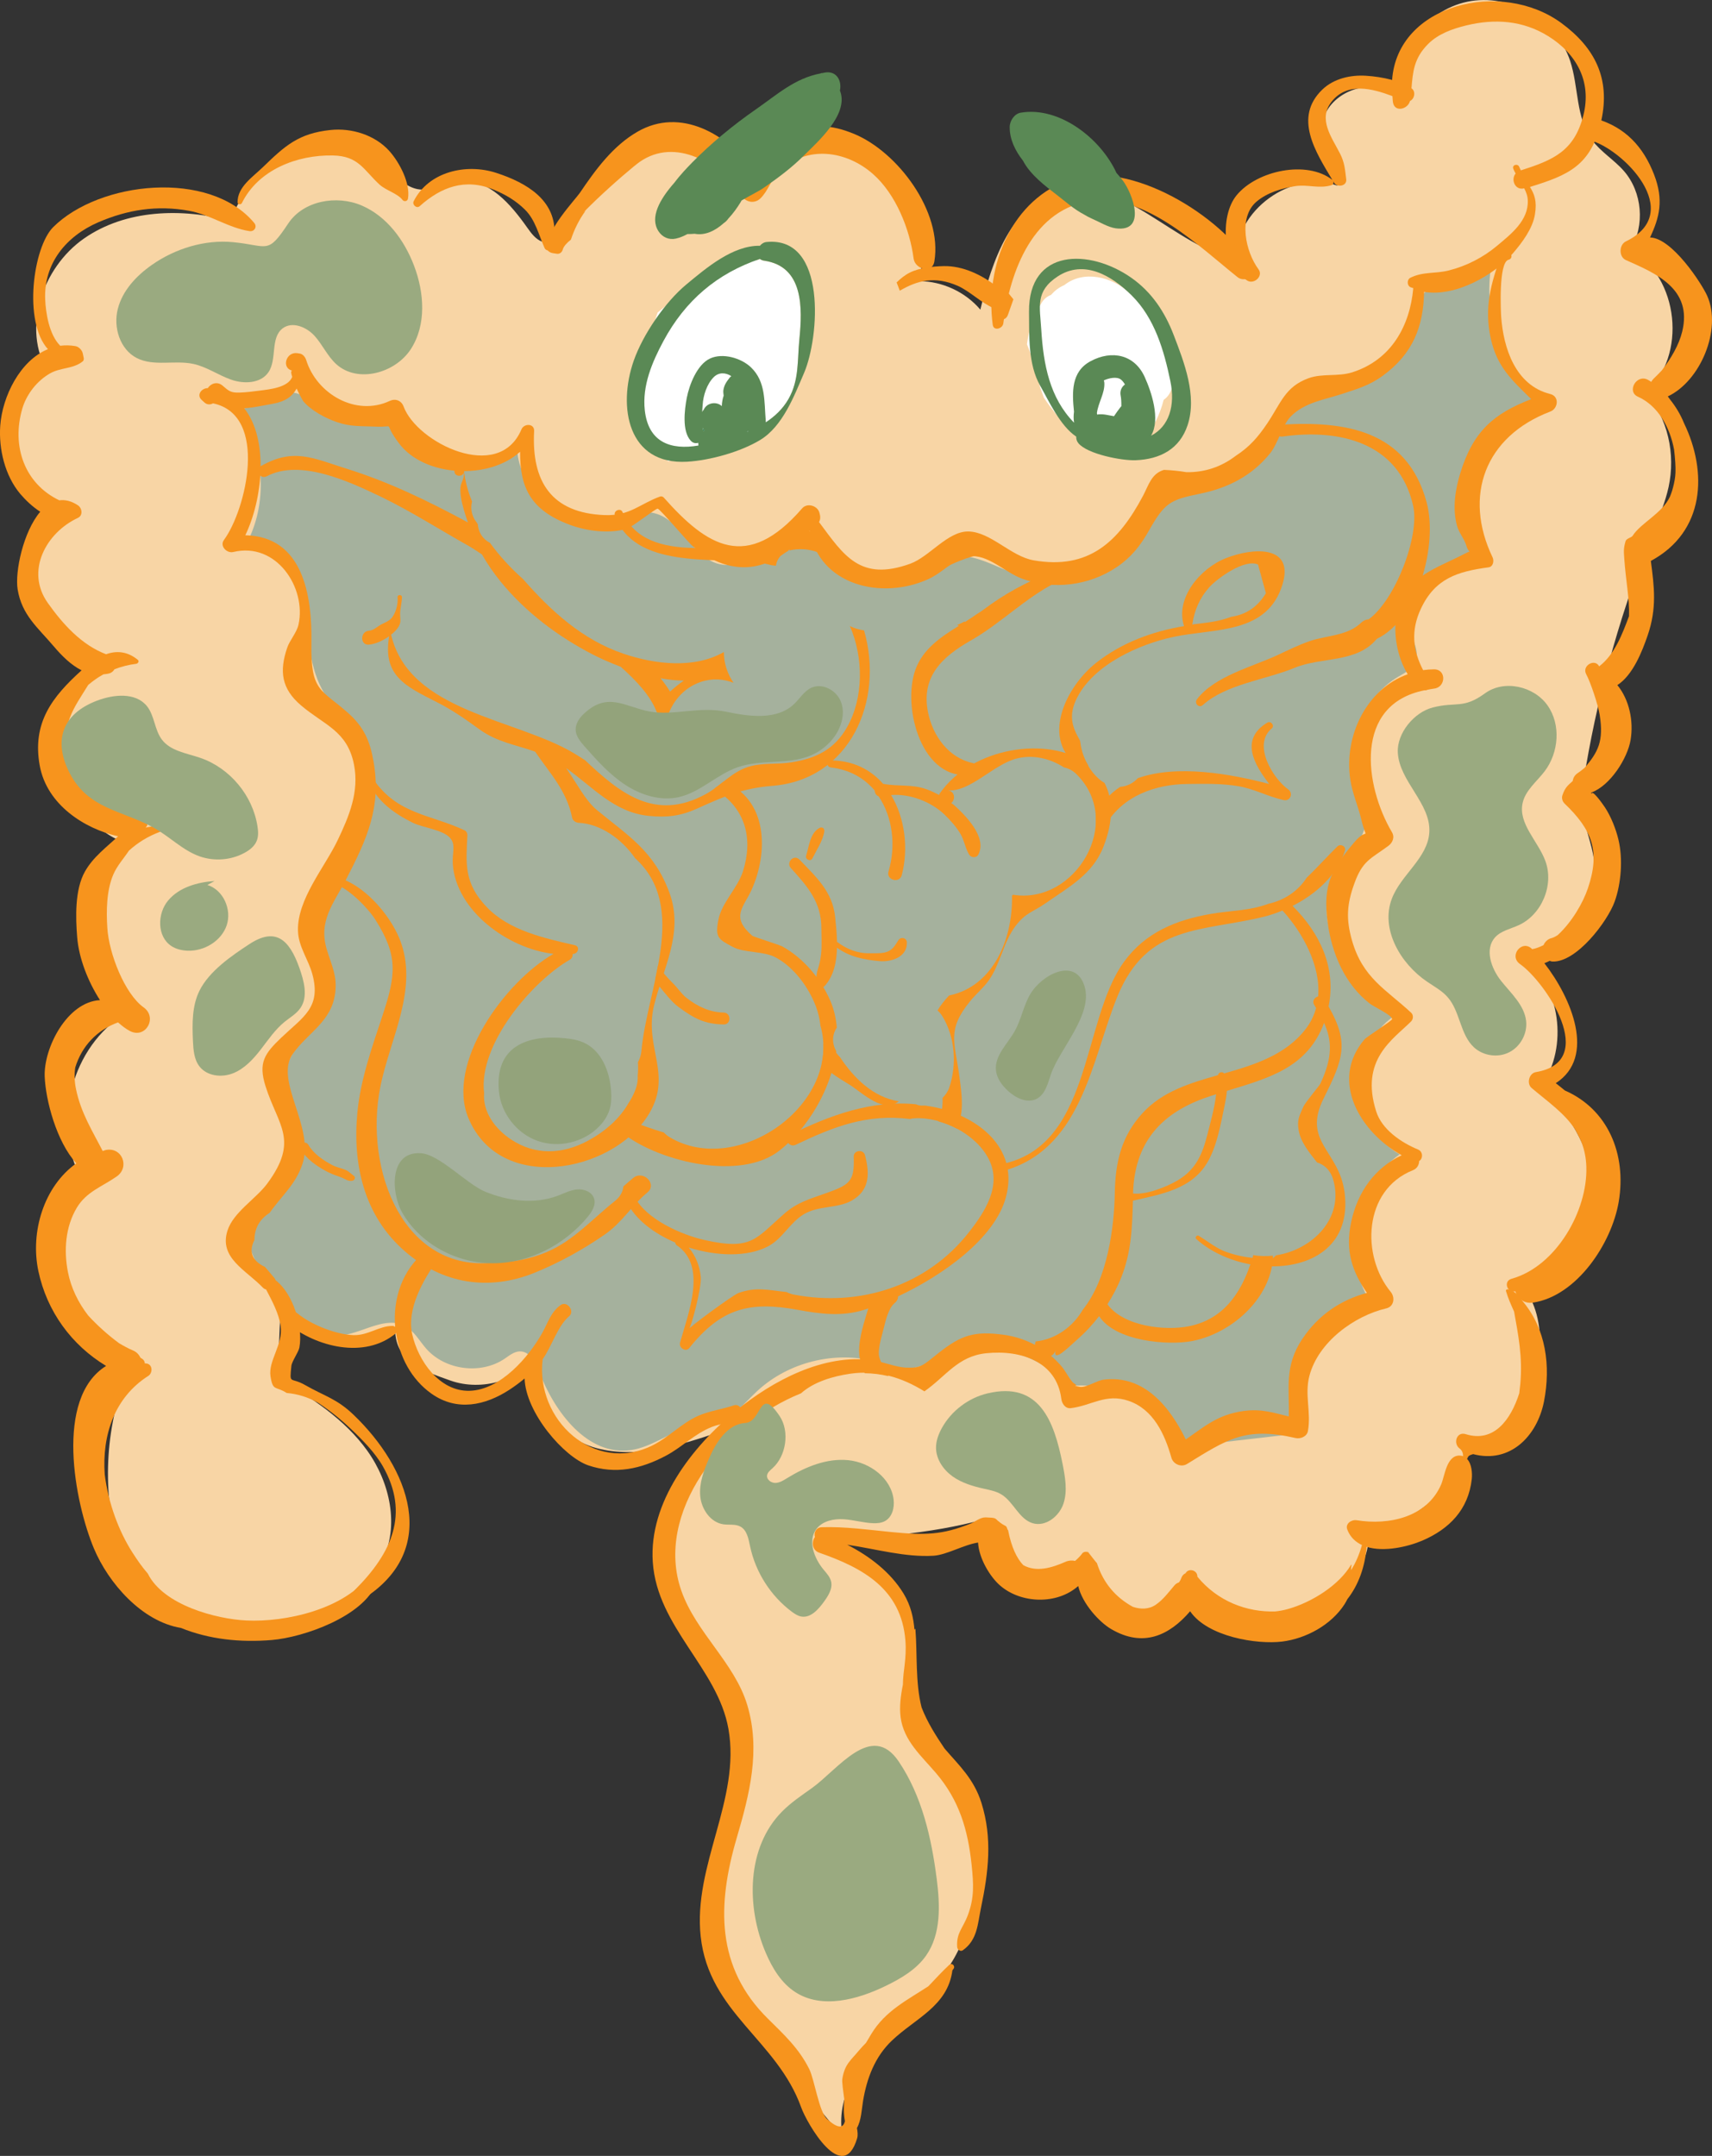 <svg width="355" height="447" viewBox="0 0 355 447" fill="none" xmlns="http://www.w3.org/2000/svg">
<rect x="0" y="0" width="355" height="447" fill="#333333" stroke="none"/>
<g clip-path="url(#clip0)">
<path d="M136.979 29.209C129.868 29.581 123.194 34.454 120.678 41.108C119.061 45.378 116.75 51.674 112.45 50.123C111.09 49.635 110.166 48.379 109.331 47.199C105.943 42.404 101.425 37.069 95.572 37.595C92.504 37.864 89.578 39.8 86.562 39.211C84.213 38.749 82.454 36.877 80.567 35.403C69.966 27.106 51.714 32.915 47.889 45.814C37.697 43.083 26.094 43.416 17.43 49.443C8.767 55.469 4.454 68.164 9.947 77.165C0.873 84.115 0.629 99.745 9.472 106.977C3.786 118.222 8.998 133.647 20.344 139.148C9.537 147.829 11.655 167.716 24.053 173.935C18.406 185.398 18.791 199.631 25.042 210.774C14.247 218.108 10.692 234.239 17.392 245.42C10.794 249.92 9.113 259.396 11.603 266.974C14.106 274.565 19.882 280.579 25.863 285.874C21.563 297.543 21.242 310.634 24.965 322.495C26.184 326.38 27.878 330.227 30.753 333.112C37.723 340.113 49.211 339.433 58.773 336.933C66.924 334.817 75.523 331.124 79.271 323.598C82.865 316.391 80.863 307.365 76.178 300.812C71.493 294.26 64.536 289.734 57.541 285.708C57.721 281.72 57.887 277.719 58.067 273.732C65.473 278.809 76.229 282.053 81.928 275.116C81.774 282.028 86.895 283.951 93.416 286.246C99.936 288.541 107.817 286.208 112.04 280.733C108.356 288.567 115.351 298.043 123.733 300.261C132.114 302.479 140.906 299.684 149.121 296.914C140.624 305.082 137.004 317.956 139.995 329.355C143.422 342.421 154.717 353.397 154.165 366.899C153.909 373.22 151.008 379.106 149.737 385.299C145.386 406.635 160.557 426.548 174.766 443.063C173.008 434.908 178.424 426.984 184.316 421.086C190.207 415.175 197.151 409.648 199.769 401.737C200.899 398.339 204.544 384.478 202.298 377.323C198.986 366.758 188.949 362.129 188.949 356.846C188.949 342.344 191.247 328.804 168.952 318.7C178.925 319.418 193.839 317.815 203.479 315.148C203.479 319.841 210.846 326.47 215.544 326.278C230.343 325.662 229.714 339.92 238.25 335.907C251.329 329.752 262.303 338.651 272.238 333.843C282.801 328.739 285.124 319.187 283.045 316.827C289.039 318.405 302.606 309.249 304.814 299.492C307.599 296.825 313.234 297.427 315.223 294.132C319.651 286.823 321.346 274.129 316.173 267.32C338.25 253.793 330.51 236.406 319.716 225.058C325.248 216.89 323.553 204.645 315.993 198.298C324.991 196.644 331.794 187.193 330.51 178.141C330.048 174.858 328.675 171.768 328.251 168.486C327.84 165.331 328.315 162.126 328.854 158.997C331.717 142.302 336.402 125.915 342.781 110.221C344.013 107.195 345.309 104.156 346.002 100.963C347.466 94.18 345.874 86.666 341.253 81.486C349.904 73.703 348.184 57.521 338.109 51.712C341.138 46.737 340.56 39.839 336.722 35.441C334.695 33.12 331.922 31.492 330.099 29.004C326.724 24.388 327.378 18.041 325.581 12.617C322.758 4.103 313.041 -1.475 304.262 0.359C295.482 2.193 288.795 11.194 289.617 20.118C285.497 16.297 278.039 18.067 275.177 22.901C272.315 27.735 273.65 34.287 277.372 38.505C267.745 35.172 256.091 43.647 256.309 53.815C243.268 50.943 232.808 36.313 219.869 39.608C209.755 42.185 205.699 54.072 203.286 64.201C200.193 60.547 195.457 58.342 190.669 58.29C192.646 48.751 187.601 38.198 178.95 33.723C170.607 29.414 165.063 32.902 156.989 34.441C149.519 35.851 145.065 28.773 136.979 29.209Z" fill="#F8D5A5"/>
<path d="M49.057 84.987C54.73 92.68 55.68 103.592 51.406 112.144C57.348 112.516 61.289 118.607 62.636 124.403C63.984 130.198 63.779 136.404 66.23 141.815C68.708 147.278 73.713 151.432 75.51 157.151C79.489 169.807 66.384 181.68 65.691 194.926C65.409 200.272 67.167 205.863 65.268 210.864C63.997 214.21 61.225 216.8 59.877 220.109C56.398 228.623 62.932 239.65 57.425 247.023C55.372 249.78 51.778 251.703 51.29 255.101C51.033 256.922 51.752 258.717 52.484 260.396C56.014 268.59 62.226 278.117 71.069 276.848C75.498 276.206 80.067 272.821 84.007 274.95C85.894 275.976 86.96 278.002 88.371 279.617C92.312 284.105 99.705 285.054 104.647 281.707C105.609 281.053 106.585 280.233 107.753 280.194C109.871 280.13 111.077 282.515 111.834 284.49C115.056 292.888 121.91 301.941 130.831 300.659C135.246 300.018 138.93 296.876 143.268 295.812C145.347 295.299 147.568 295.273 149.557 294.491C152.574 293.311 154.666 290.593 157.04 288.388C163.509 282.412 173.11 280.027 181.633 282.297C184.033 282.938 186.421 283.913 188.898 283.682C191.195 283.464 193.236 282.207 195.354 281.297C204.133 277.527 215.236 280.156 221.41 287.452C231.023 286.157 241.176 291.362 245.72 299.928C253.601 299.017 261.482 298.094 269.363 297.184C266.873 286.028 273.085 273.539 283.481 268.769C278.168 259.127 281.235 245.715 290.233 239.342C280.234 233.713 279.592 217.006 289.116 210.633C284.495 206.876 280.003 202.721 277.333 197.4C274.664 192.092 274.086 185.373 277.231 180.334C279.079 177.372 282.108 175.038 282.968 171.666C283.918 167.934 281.954 164.152 281.145 160.382C279.528 152.778 283.199 144.329 289.886 140.341C291.144 139.584 292.556 138.917 293.288 137.648C295.097 134.468 291.35 130.801 291.427 127.147C291.568 120.351 303.158 119.915 305.443 113.516C306.534 110.49 305.096 107.208 304.429 104.054C302.478 94.757 309.383 83.935 318.894 83.627C311.552 76.678 307.779 66.125 309.075 56.098C303.466 56.521 296.971 57.483 294.173 62.355C293.249 63.971 292.864 65.817 292.261 67.574C290.31 73.165 285.83 77.819 280.311 79.96C277.192 81.178 273.765 81.627 270.877 83.32C265.743 86.32 263.33 92.539 258.517 96.014C255.09 98.476 250.79 99.322 246.978 101.13C241.022 103.938 236.466 108.939 231.37 113.106C226.274 117.273 219.895 120.787 213.413 119.697C208.331 118.838 203.864 115.247 198.717 115.222C191.914 115.196 185.83 121.428 179.169 120.005C173.572 118.812 169.722 112.465 163.997 112.516C158.914 112.555 154.704 117.799 149.673 117.055C143.987 116.209 141.792 108.49 136.363 106.605C132.525 105.272 128.418 107.246 124.375 107.669C116.314 108.503 108.202 101.989 107.303 93.95C100.899 96.565 92.915 98.963 87.614 94.526C85.766 92.988 84.546 90.782 82.634 89.321C79.425 86.859 75.035 86.948 71.031 86.41C67.001 85.871 64.433 82.025 61.058 81.448C57.862 80.883 52.766 84.769 49.057 84.987Z" fill="#A5B19D"/>
<path d="M241.767 74.934C241.15 69.446 238.583 64.932 234.245 60.791C230.626 57.329 224.644 55.944 220.678 59.124H220.665C219.561 59.598 218.676 60.303 217.931 61.15C217.2 61.432 216.519 61.932 216.006 62.752C214.273 65.496 213.323 68.407 212.951 71.382C214.145 74.293 215.018 77.28 215.698 80.358C215.942 81.05 216.199 81.755 216.455 82.448C218.162 85.038 220.229 87.371 222.283 89.692C223.309 90.295 224.323 90.936 225.325 91.59C229.098 91.103 233.629 90.834 236.632 91.693C238.904 89.32 240.496 86.102 241.292 82.909C242.28 82.243 242.986 81.101 243.14 79.678C243.332 77.819 242.845 76.306 241.767 74.934Z" fill="white"/>
<path d="M162.175 59.393C160.622 56.867 157.695 54.29 154.319 52.392C148.685 56.97 141.856 60.137 136.363 64.804C134.553 70.331 132.64 75.819 130.818 81.332C131.485 84.807 132.525 88.179 134.322 91.128C135.516 93.077 136.966 94.603 138.609 95.655C139.379 95.424 140.239 95.18 140.74 95.078C142.626 94.719 144.526 94.513 146.438 94.296C149.224 93.526 152.009 92.821 154.846 92.282C155.218 91.898 155.577 91.5 155.911 91.077C156.206 90.923 156.514 90.744 156.797 90.5C159.21 88.5 160.917 85.73 161.571 82.73C162.303 81.076 162.855 79.396 163.24 77.665C164.126 75.767 164.819 73.421 164.562 71.472C165.217 67.458 164.588 63.291 162.175 59.393Z" fill="white"/>
<path d="M76.768 326.393C71.506 333.689 59.171 336.381 51.072 335.984C44.911 335.689 33.898 332.842 30.651 326.265C29.509 324.957 28.507 323.521 27.519 321.982C24.605 317.468 22.462 311.634 21.717 305.71C21.14 297.619 23.707 289.759 30.753 285.272C31.691 284.682 31.678 282.925 30.42 282.707C30.291 282.681 30.163 282.694 30.035 282.681C29.996 282.322 29.868 281.976 29.483 281.733C29.354 281.656 29.239 281.566 29.111 281.489C28.828 280.873 28.34 280.322 27.583 280.002C26.582 279.578 25.619 279.053 24.682 278.489C22.372 276.783 20.241 274.873 18.29 272.757C16.237 270.103 14.735 267.051 14.093 263.781C13.208 259.319 13.541 254.357 15.941 250.382C17.944 247.061 21.166 246.048 24.207 243.919C26.98 241.983 25.311 237.726 21.897 238.444C21.679 238.496 21.512 238.598 21.294 238.649C19.137 234.444 16.789 230.751 15.775 225.878C15.402 224.109 15.402 222.634 15.608 221.314C16.981 216.839 20.139 213.556 24.477 211.979C25.273 212.684 26.094 213.325 26.929 213.761C30.202 215.48 32.717 210.966 29.791 208.876C25.85 206.055 22.59 197.708 22.256 192.399C22.026 188.847 22.077 184.655 23.489 181.334C24.285 179.474 25.645 178.013 26.736 176.371C28.507 174.756 30.638 173.397 33.256 172.435C33.86 172.217 33.783 171.332 33.102 171.307C32.075 171.268 31.113 171.383 30.189 171.589C30.792 171.127 30.689 170.037 30.047 169.627C29.919 169.537 29.791 169.499 29.663 169.422C29.419 168.537 28.777 167.806 27.545 167.626C21.794 166.793 15.236 163.126 14.042 157.061C12.668 150.086 15.197 147.021 18.303 141.995C19.279 141.187 20.305 140.43 21.448 139.815C21.846 139.764 22.231 139.738 22.642 139.622C23.168 139.481 23.514 139.148 23.733 138.763C25.183 138.212 26.685 137.815 28.225 137.635C28.597 137.597 28.944 137.096 28.572 136.802C26.428 135.045 24.169 134.865 22 135.648C16.917 133.737 13.002 129.377 9.896 124.992C5.224 118.389 9.562 110.439 16.16 107.374C17.251 106.861 17.02 105.336 16.16 104.771C14.774 103.848 13.49 103.579 12.296 103.733C5.108 100.296 2.349 92.552 4.621 84.73C5.494 81.742 7.65 78.973 10.397 77.408C12.579 76.165 15.184 76.524 17.161 74.921C17.379 74.741 17.405 74.434 17.353 74.177C17.289 73.87 17.225 73.575 17.161 73.267C17.02 72.6 16.339 71.882 15.659 71.767C14.555 71.574 13.503 71.561 12.489 71.69C10.14 69.356 9.472 64.689 9.37 62.073C9.062 54.61 13.721 48.956 20.421 46.071C26.479 43.468 32.563 42.506 39.161 43.699C43.627 44.506 47.35 47.25 51.727 47.917C52.74 48.071 53.395 47.032 52.715 46.224C43.461 35.12 20.614 37.544 11.026 47.096C6.867 51.251 4.775 66.702 9.935 72.395C4.159 74.754 0.488 82.191 0.051 88.256C-0.295 93.103 1.027 98.629 4.197 102.399C5.262 103.656 6.713 105.053 8.343 106.105C4.8 110.272 3.068 118.594 3.658 122.21C4.544 127.544 7.804 130.07 11.167 134.032C12.835 135.994 14.735 137.891 16.917 138.981C10.782 144.508 6.636 149.893 8.24 158.741C9.716 166.87 17.559 171.845 24.49 173.397C22.026 175.705 19.33 177.666 17.61 180.705C15.492 184.449 15.672 190.271 16.006 194.348C16.352 198.644 18.213 203.452 20.729 207.363C13.901 207.735 9.062 217.275 9.267 223.16C9.447 228.097 11.719 236.726 15.826 241.201C9.087 245.984 6.238 255.447 7.958 263.55C9.729 271.898 14.812 278.86 22 283.207C11.244 289.9 15.505 311.57 19.471 321.046C22.462 328.188 29.38 336.189 37.531 337.535C43.396 339.908 49.84 340.574 56.334 340.036C63.073 339.472 75.305 335.112 77.988 328.393C78.36 327.47 77.615 326.624 76.768 326.393Z" fill="#F7941D"/>
<path d="M80.747 31.325C77.744 27.965 72.879 26.491 68.541 26.953C61.892 27.645 59.081 30.235 54.473 34.697C52.368 36.736 49.236 38.762 49.262 41.942C49.262 42.429 49.968 42.493 50.16 42.096C53.575 35.172 61.635 32.081 69.041 32.235C74.381 32.338 75.395 35.236 78.719 38.288C80.016 39.467 82.48 40.134 83.468 41.455C83.789 41.878 84.508 41.737 84.598 41.198C85.137 37.992 82.839 33.671 80.747 31.325Z" fill="#F7941D"/>
<path d="M118.38 49.687C119.099 47.52 120.1 45.519 121.397 43.737C119.202 44.968 117.084 46.43 114.992 48.007C114.941 41.532 109.46 37.967 102.888 35.839C96.65 33.813 88.872 35.582 85.779 41.724C85.419 42.429 86.382 43.314 87.024 42.75C91.465 38.762 96.483 36.903 102.311 39.3C104.826 40.339 106.957 41.583 108.882 43.493C111 45.596 111.693 48.648 112.925 51.431C113.054 51.725 113.298 51.854 113.554 51.918C113.824 52.2 114.17 52.418 114.62 52.482C114.889 52.52 115.172 52.572 115.441 52.61C116.057 52.713 116.545 52.302 116.699 51.725C116.879 51.059 117.533 50.366 118.38 49.687Z" fill="#F7941D"/>
<path d="M208.818 60.419C208.151 60.098 207.573 59.521 207.073 58.803C206.996 59.047 206.88 59.265 206.816 59.509C203.658 57.008 199.654 55.085 195.688 55.175C193.467 55.226 190.72 55.495 188.68 56.508C187.64 57.021 186.754 57.752 185.92 58.56C186.151 59.15 186.382 59.727 186.575 60.278C190.22 58.149 193.827 57.175 198.601 59.265C201.027 60.329 203.453 62.778 205.982 63.868C205.969 64.022 205.93 64.176 205.917 64.33C205.738 66.048 208.343 67.138 208.998 65.291C209.383 64.189 209.755 63.112 210.14 62.06C209.691 61.496 209.267 60.958 208.818 60.419Z" fill="#F7941D"/>
<path d="M323.772 4.783C311.296 -4.372 289.758 0.821 288.667 16.592C288.616 16.579 288.577 16.554 288.539 16.541C286.896 16.105 284.983 15.81 283.263 15.707C280.042 15.502 276.576 16.284 274.189 18.58C268.169 24.388 272.815 31.53 276.281 37.3C270.98 33.146 260.647 35.351 256.437 40.467C252.754 44.93 253.614 55.085 258.632 58.175C260.018 59.034 262.021 57.252 260.968 55.841C258.286 52.225 256.694 45.084 260.558 41.801C262.74 39.955 265.717 39.057 268.49 38.608C271.198 38.172 273.457 39.198 276.127 38.39C276.448 38.288 276.576 37.916 276.461 37.595C276.512 37.685 276.576 37.788 276.627 37.877C277.256 38.941 279.323 38.595 279.156 37.198C278.899 35.133 278.822 33.684 277.847 31.799C276.127 28.44 273.239 24.683 276.14 21.054C279.387 16.99 284.483 18.336 288.731 19.926C288.782 20.362 288.77 20.772 288.847 21.234C289.206 23.375 291.966 22.644 292.376 20.939C293.313 20.529 293.634 18.939 292.684 18.31C292.967 14.925 293.172 12.079 296.137 9.117C298.255 7.001 301.181 5.975 304.005 5.283C309.961 3.821 315.762 4.231 321.025 7.488C326.878 11.117 330.099 16.887 328.328 23.901C326.441 31.376 322.026 33.197 315.364 35.326C315.249 35.082 315.133 34.864 315.031 34.608C314.736 33.851 313.516 34.159 313.786 34.954C313.914 35.326 314.107 35.646 314.286 35.98C313.221 37.198 314.158 39.557 316.058 39.044C316.443 39.788 316.764 40.583 316.802 41.532C316.969 45.737 313.324 48.533 310.436 50.956C307.535 53.392 304.069 55.162 300.386 56.085C297.613 56.777 295.072 56.29 292.466 57.585C291.722 57.957 291.722 59.175 292.466 59.547C292.659 59.637 292.864 59.663 293.057 59.739C292.364 67.561 288.5 74.613 280.414 77.191C277.436 78.139 274.202 77.37 271.326 78.422C266.462 80.191 265.589 83.615 262.752 87.82C260.84 90.654 259.094 92.654 256.258 94.501C253.216 96.822 249.814 97.95 246.028 97.899C244.488 97.642 242.935 97.488 241.369 97.424C238.776 98.168 238.211 100.527 237.03 102.771C231.935 112.388 225.722 118.171 214.312 116.171C209.588 115.337 205.404 110.259 200.783 110.195C196.535 110.131 192.723 115.44 188.757 116.876C178.321 120.646 174.971 115.132 169.837 108.246C170.056 107.836 170.158 107.349 170.03 106.785C169.991 106.644 169.953 106.49 169.927 106.349C169.568 104.848 167.386 104.182 166.333 105.4C154.923 118.594 146.644 113.324 137.621 103.143C137.454 102.951 137.107 102.861 136.863 102.951C132.64 104.489 130.625 106.99 125.388 106.797C114.389 106.387 110.191 99.873 110.756 89.385C110.846 87.743 108.651 87.756 108.125 89.026C103.414 100.22 86.459 91.77 83.699 84.307C83.237 83.05 82.031 82.563 80.811 83.127C73.778 86.423 65.653 81.653 63.484 74.626C63.304 74.049 62.803 73.408 62.162 73.305C61.995 73.28 61.828 73.254 61.661 73.228C59.325 72.87 58.247 76.344 60.66 76.857C60.262 76.767 60.339 77.344 60.596 78.152C59.71 80.358 55.962 80.717 53.87 80.986C52.471 81.166 51.11 81.345 49.699 81.396C47.889 81.46 47.452 81.089 46.156 79.96C45.052 78.999 43.679 79.524 43.088 80.473C41.83 80.46 40.662 81.871 41.83 82.935C42.023 83.102 42.203 83.281 42.395 83.448C42.96 83.961 43.64 83.922 44.166 83.627C55.808 86.076 50.995 105.772 46.438 111.952C45.501 113.221 47.041 114.773 48.364 114.452C57.323 112.298 63.561 121.864 61.905 129.48C61.545 131.147 60.069 132.763 59.556 134.289C57.9 139.148 58.337 142.777 62.418 146.252C67.27 150.381 72.019 151.496 73.405 158.536C74.509 164.165 72.404 169.204 70.03 174.179C67.334 179.834 61.597 186.45 61.789 193.002C61.879 196.323 63.946 198.9 64.78 202.016C66.641 208.915 62.829 210.851 58.349 215.121C54.858 218.454 53.511 220.314 55.064 225.225C57.656 233.405 62.085 236.367 55.41 245.407C53.074 248.561 48.389 251.331 47.17 255.152C45.36 260.82 51.02 263.32 54.512 266.974C54.717 267.179 54.935 267.295 55.179 267.359C56.45 269.782 57.81 272.334 58.183 274.86C58.76 278.784 55.59 282.092 56.09 285.349C56.578 288.554 57.169 287.323 59.441 288.811C61.751 289.016 63.92 289.695 65.974 290.862C68.361 292.439 70.594 294.209 72.661 296.171C75.061 298.44 77.744 301.146 79.374 303.992C84.996 313.853 81.209 322.008 73.649 329.586C72.648 330.586 73.944 332.355 75.189 331.586C91.555 321.328 84.713 304.287 73.367 293.388C69.824 289.978 67.347 289.503 63.291 287.182C60.159 285.387 60.018 287.246 60.416 283.233C60.519 282.22 61.905 280.374 62.085 279.374C62.842 275.219 60.904 268.321 57.13 265.423C57.092 265.307 57.066 265.205 56.989 265.089C56.95 265.038 54.897 262.602 54.935 262.679C52.24 261.384 51.521 259.512 52.766 257.088C52.766 254.69 53.806 252.818 55.911 251.472C58.465 247.818 61.25 245.689 62.714 241.342C65.306 233.636 56.796 224.058 60.724 218.493C63.856 214.056 68.785 211.864 69.516 205.812C69.94 202.35 68.823 200.324 67.796 196.977C65.935 190.925 69.183 187.335 71.801 182.27C76.114 173.91 79.143 167.306 77.436 157.766C76.691 153.586 75.446 150.727 72.173 147.816C66.526 142.815 64.395 143.444 64.575 133.34C64.754 123.325 62.765 111.221 50.867 110.978C54.435 103.566 55.795 91.18 50.648 84.653C52.612 84.512 54.627 84.063 56.578 83.717C59.209 83.243 60.621 82.178 61.507 80.563C62.123 81.871 62.778 83.076 62.919 83.23C64.613 85.192 67.514 86.718 69.876 87.525C72.751 88.513 74.817 88.308 77.757 88.449C82.429 88.68 79.104 87.128 82.737 91.924C88.012 98.912 101.322 99.591 107.843 93.667C107.817 100.899 109.845 105.72 118.149 108.811C121.628 110.106 126.171 110.695 129.83 109.682C131.049 109.349 135.952 105.4 136.376 105.464C136.889 105.541 142.883 112.683 143.692 113.286C145.553 114.683 147.491 116.068 149.776 116.837C157.297 119.389 163.06 115.222 167.899 110.067C169.85 121.312 182.775 124.505 192.505 120.069C195.636 118.645 197.613 115.927 200.95 115.388C204.737 114.773 208.331 118.645 211.924 119.979C218.368 122.377 225.876 121.441 231.588 117.568C234.54 115.568 236.466 113.157 238.198 110.093C241.523 104.22 242.588 103.643 248.852 102.361C254.615 101.181 259.608 98.668 263.381 93.975C265.05 91.898 265.897 88.115 267.668 86.333C270.582 83.397 274.689 82.871 278.206 81.704C281.441 80.627 283.905 79.973 286.78 77.87C292.992 73.331 295.162 67.676 295.303 60.522C301.81 61.599 309.871 57.047 313.773 52.456C315.647 50.264 317.79 47.417 318.278 44.494C318.753 41.673 318.15 40.224 317.251 38.762C325.094 36.339 329.997 34.39 332.038 25.029C333.976 16.246 330.664 9.848 323.772 4.783Z" fill="#F7941D"/>
<path d="M321.448 81.691C314.235 79.896 311.758 72.19 311.283 65.689C311.231 64.945 310.68 54.38 312.81 53.854C313.888 53.585 313.413 52.033 312.361 52.225C312.194 52.251 312.027 52.277 311.86 52.315C311.552 52.367 311.347 52.649 311.257 52.918C309.139 58.867 307.727 63.778 309.114 70.138C310.436 76.216 313.683 78.947 317.508 82.755C309.807 85.743 305.481 89.32 302.786 98.155C301.746 101.566 301.156 105.413 302.106 108.939C302.542 110.554 303.646 111.683 304.095 113.234C304.262 113.837 304.506 114.145 304.75 114.337C304.467 114.439 304.134 114.581 303.71 114.811C297.742 117.953 290.99 119.607 289.565 127.57C288.885 131.365 289.707 136.25 291.901 139.802C283.392 142.828 278.617 152.56 280.003 161.677C280.439 164.536 281.607 167.088 282.262 169.845C283.494 175.012 283.802 171.101 280.799 174.666C276.127 180.218 274.279 183.321 275.28 191.104C276.101 197.541 278.822 204.055 284.072 208.107C284.945 208.774 288.77 210.53 288.654 211.325C288.616 211.646 283.392 214.98 282.994 215.441C275.562 224.071 282.121 234.829 290.656 239.522C285.086 242.15 281.518 247.1 280.183 253.344C278.874 259.473 280.465 263.73 283.443 268.064C278.026 269.526 273.38 272.629 270.069 277.578C266.231 283.31 267.412 287.913 267.245 293.683C264.151 292.952 261.649 292.029 257.849 292.555C252.497 293.298 249.789 295.76 245.887 298.453C242.575 291.696 237.249 285.002 228.854 286.054C227.404 286.233 225.106 287.811 223.874 287.541C223.348 287.426 223.027 287.362 222.783 287.31C223.143 287.336 223.463 287.285 222.655 286.785C222.077 286.426 220.845 284.169 220.306 283.515C217.225 279.771 212.913 277.412 208.176 276.758C201.964 275.899 199.282 276.873 194.725 280.438C191.414 283.028 191.131 283.707 187.82 283.553C185.676 283.451 183.096 282.335 180.889 282.028C170.813 280.617 160.224 286.259 152.574 292.529C143.499 299.966 134.514 311.493 135.362 323.88C136.273 337.382 148.813 345.87 151.046 358.449C153.639 373.053 143.679 386.722 145.296 401.519C147.029 417.342 161.135 422.958 166.141 436.96C167.309 440.217 174.779 453.257 177.731 443.358C177.924 442.717 177.834 441.974 177.693 441.217C178.617 439.576 178.655 437.447 178.963 435.588C179.759 430.844 181.44 426.42 184.945 423.086C189.835 418.432 196.522 415.944 197.485 408.533C197.562 408.443 197.613 408.341 197.69 408.251C198.191 407.661 197.408 406.84 196.83 407.392C195.29 408.841 193.904 410.341 192.517 411.815C188.218 414.636 183.597 416.893 180.696 421.676C180.324 422.291 179.952 422.92 179.579 423.548C179.104 424.048 178.617 424.535 178.193 425.048C176.383 427.241 175.19 427.933 174.676 430.946C174.548 431.703 174.843 433.472 175.074 435.306C174.92 436.781 174.92 438.268 175.202 439.794C174.882 441.166 173.893 441.499 171.506 439.358C169.824 437.858 168.9 431.177 167.796 428.972C165.64 424.663 162.573 421.855 159.235 418.547C148.428 407.892 148.698 394.98 152.753 381.119C155.423 372.015 157.772 362.898 154.948 353.499C152.304 344.729 144.333 338.523 141.279 329.804C135.695 313.84 149.634 295.53 166.089 288.888C168.785 286.49 172.712 285.349 176.281 284.823C181.967 284.002 187.062 285.605 191.683 288.477C196.111 285.4 198.588 281.194 204.467 280.579C211.758 279.822 219.112 282.335 220.075 290.029C220.19 290.965 220.871 292.093 222.013 291.965C226.351 291.452 229.303 288.823 234.04 290.452C239.2 292.234 241.536 297.402 242.896 302.223C243.268 303.569 244.911 304.287 246.131 303.544C254.499 298.389 258.26 295.76 268.644 298.158C269.671 298.389 271.006 297.85 271.211 296.709C271.917 292.786 270.479 289.195 271.519 285.259C273.367 278.232 280.825 272.821 287.473 271.27C289.103 270.885 289.309 268.962 288.372 267.846C282.262 260.448 282.634 246.753 292.992 242.625C293.878 242.266 294.263 241.483 294.276 240.714C295.059 240.291 295.149 238.791 294.032 238.329C290.502 236.867 286.549 234.175 285.368 230.443C281.941 219.673 288.872 215.518 292.607 211.774C293.082 211.3 293.121 210.428 292.607 209.966C287.422 205.145 282.57 202.798 280.35 194.99C279.092 190.566 279.271 187.527 280.825 183.219C282.544 178.41 284.213 178.09 287.884 175.384C288.782 174.717 289.257 173.589 288.628 172.538C282.942 162.908 280.632 146.072 295.38 143.123C295.598 143.149 295.791 143.123 295.983 143.021C296.445 142.944 296.856 142.828 297.344 142.777C299.847 142.52 299.975 138.751 297.344 138.776C296.574 138.789 295.829 138.84 295.097 138.943C292.98 134.878 292.492 130.75 294.648 126.185C297.587 119.927 302.247 118.491 308.652 117.632C309.64 117.504 309.845 116.273 309.499 115.555C303.389 102.81 307.907 90.5 321.461 85.333C323.091 84.743 323.425 82.178 321.448 81.691Z" fill="#F7941D"/>
<path d="M225.748 321.982C225.774 322.008 225.812 321.995 225.838 322.021C225.145 321.174 225.325 321.431 225.748 321.982Z" fill="#F7941D"/>
<path d="M315.685 269.731C314.864 268.462 313.876 267.538 312.656 267.32C312.438 267.282 312.207 267.461 312.284 267.692C312.695 269.116 313.324 270.526 313.965 271.949C314.8 276.668 315.762 281.31 315.249 286.951C315.185 287.605 315.108 288.246 315.031 288.888C313.285 294.337 309.794 299.184 303.915 297.35C302.029 296.761 301.271 299.287 302.657 300.325C303.184 300.71 303.376 301.274 303.389 301.915C303.158 301.838 302.889 301.787 302.593 301.787C299.936 301.813 299.577 306.057 298.845 307.762C295.906 314.596 288.012 316.289 281.312 315.199C280.26 315.032 278.899 315.891 279.374 317.135C279.977 318.712 281.081 319.713 282.416 320.341C281.877 322.251 281.133 324.021 280.144 325.56C280.157 325.213 280.196 324.854 280.247 324.47C280.26 324.418 280.183 324.38 280.157 324.431C277.667 328.663 272.032 332.214 267.065 333.612C266.154 333.868 265.268 334.022 264.421 334.112C258.53 334.292 252.484 332.009 248.3 326.919C248.3 326.893 248.287 326.867 248.287 326.855C248.287 325.547 246.477 325.047 245.823 326.188C246.233 326.034 246.272 326.034 245.938 326.162C245.707 326.239 245.502 326.367 245.335 326.547C245.014 326.867 244.95 327.278 244.744 327.662C244.667 327.803 244.578 327.932 244.488 328.073C244.141 328.201 243.795 328.38 243.512 328.727C242.37 330.086 241.163 331.689 239.687 332.702C238.211 333.715 236.504 333.689 234.9 333.15C231.293 331.163 228.764 328.188 227.455 324.085C227.352 324.008 226.313 322.7 225.748 321.956C225.389 321.623 224.811 321.7 224.477 321.995C224.144 322.482 223.592 323.059 222.937 323.636C222.321 323.482 221.641 323.521 220.948 323.816C217.97 325.124 214.877 326.008 212.181 324.508C210.846 323.098 209.73 320.815 209.036 317.263C208.805 317.084 208.844 316.571 208.536 316.404C207.984 316.122 207.65 315.891 207.381 315.686C207.252 315.558 207.111 315.443 206.957 315.353C206.341 314.789 206.546 314.673 204.377 314.609C203.261 314.584 202.195 315.52 201.284 315.891C195.328 318.264 191.811 318.328 184.816 317.648C180.003 317.174 175.241 316.494 170.402 316.648C169.196 316.686 168.721 317.802 168.977 318.687C168.259 319.661 168.361 321.405 169.876 321.931C178.899 325.072 186.895 329.419 187.743 340.139C188.038 343.947 187.229 346.473 187.229 349.268C186.754 351.627 186.472 353.935 186.754 356.064C187.396 360.924 191.041 364.052 194.083 367.617C198.897 373.259 200.706 379.336 201.476 386.658C201.9 390.723 202.028 393.467 200.719 397.006C199.641 399.904 198.319 400.66 198.473 403.66C198.499 404.212 199.153 404.725 199.667 404.353C202.696 402.199 202.721 398.903 203.427 395.518C204.968 388.171 205.815 381.144 203.517 373.823C201.951 368.822 198.871 366.04 195.867 362.539C194.045 359.846 192.299 357.103 191.105 354.025C189.783 348.845 190.233 342.959 189.822 337.818C189.809 337.702 189.655 337.702 189.655 337.818C189.655 337.869 189.642 337.92 189.629 337.984C189.424 335.433 188.872 332.894 187.358 330.394C184.649 325.957 180.337 322.662 175.677 320.277C181.671 321.161 187.704 322.918 193.583 322.559C196.291 322.392 199.846 320.277 202.811 319.828C202.991 323.149 205.314 326.944 207.368 328.727C211.719 332.509 219.176 332.753 223.579 328.842C224.413 332.471 227.93 336.305 230.369 337.741C237.03 341.677 242.473 339.1 246.785 334.074C250.392 339.369 260.635 340.998 265.859 340.357C270.826 339.741 276.037 336.907 278.797 332.625C279.04 332.253 279.22 331.907 279.387 331.573C281.723 328.598 283.045 324.841 283.379 320.713C287.011 321.854 291.953 320.687 294.918 319.43C300.514 317.033 304.493 312.994 305.186 306.672C305.314 305.454 305.186 303.505 304.211 302.492C304.339 302.274 304.403 302.005 304.608 301.851C304.852 301.659 305.173 301.595 305.468 301.492C313.118 303.505 318.74 297.786 320.165 290.567C321.59 283.22 320.588 275.488 315.685 269.731Z" fill="#F7941D"/>
<path d="M346.31 82.845C346.156 82.627 345.99 82.409 345.836 82.191C352.548 79.05 357.105 68.356 354.012 61.355C352.869 58.778 346.696 49.315 342.152 49.238C344.128 45.058 345.014 41.455 342.999 36.223C340.778 30.453 337.056 26.375 330.895 24.593C328.02 23.76 326.762 28.337 329.663 29.068C336.325 30.748 349.673 43.981 337.133 50.058C335.708 50.751 335.644 53.238 337.133 53.918C343.179 56.623 351.008 59.765 348.826 68.74C348.146 71.536 346.49 74.344 344.565 76.831C344.013 77.421 343.461 77.973 342.948 78.46C342.704 78.691 342.524 78.934 342.396 79.178C342.165 79.024 341.934 78.857 341.677 78.729C339.315 77.524 337.274 81.191 339.623 82.243C343.782 84.089 346.285 88.577 347.145 93.257C347.363 95.142 347.478 96.873 347.427 98.001C347.389 98.989 347.196 99.989 346.939 100.989C346.811 101.489 346.67 101.976 346.49 102.438C346.426 102.617 346.349 102.797 346.272 102.989C344.616 106.515 340.265 108.387 338.519 111.118C338.314 111.439 337.236 111.657 337.082 112.195C336.607 113.773 336.722 114.478 336.812 115.863C337.12 120.389 337.929 124.223 337.788 127.762C336.414 131.442 334.81 135.712 331.601 138.161C330.716 136.443 327.943 138.02 328.919 139.802C329.779 141.366 331.383 146.111 331.717 148.265C332.577 153.676 331.37 155.907 328.623 159.164C328.174 159.523 327.751 159.895 327.224 160.241C326.518 160.69 326.198 161.305 326.12 161.933C325.222 162.754 324.529 163.216 323.977 164.908C323.784 165.485 323.99 166.19 324.426 166.601C330.176 172.114 331.871 176.525 329.252 184.219C328.238 187.206 325.954 191.168 323.014 193.874C322.527 194.182 322.077 194.425 321.692 194.515C321.025 194.656 320.332 195.272 320.075 195.951C319.305 196.336 318.522 196.656 317.713 196.797C317.701 196.772 317.675 196.759 317.649 196.733C315.621 194.72 312.759 198.182 315.21 199.9C320.319 203.478 331.768 220.07 318.471 222.288C317.046 222.532 316.52 224.673 317.598 225.584C320.986 228.443 324.336 230.751 326.518 234.021C327.07 234.97 327.558 235.931 327.982 236.931C328.521 238.393 328.893 240.022 328.944 241.958C329.227 250.985 322.719 262.563 313.426 265.141C311.719 265.615 312.451 268.051 314.145 267.756C314.171 267.756 314.196 267.743 314.222 267.731C314.633 269.154 316.006 270.372 317.906 270.077C326.98 268.692 334.194 257.806 335.657 249.177C337.326 239.252 333.398 229.994 324.49 226.096C323.9 225.596 323.271 225.109 322.604 224.583C331.036 219.147 325.838 206.901 320.242 199.708C320.627 199.567 320.986 199.387 321.346 199.221C321.525 199.272 321.679 199.349 321.898 199.362C326.891 199.58 333.308 191.091 334.81 186.95C336.183 183.167 336.543 178.038 335.606 174.115C335.092 171.922 334.053 169.293 332.808 167.409C332.23 166.537 330.022 163.446 330.022 164.677C330.022 164.536 329.958 164.459 329.945 164.331C333.899 162.921 337.493 157.215 338.122 153.407C338.763 149.534 337.878 145.11 335.375 142.046C338.609 139.969 340.522 135.032 341.638 131.801C343.615 126.095 343.012 121.633 342.319 116.299C353.601 110.234 354.076 97.809 349.198 87.743C348.48 85.961 347.491 84.32 346.31 82.845Z" fill="#F7941D"/>
<path d="M145.309 141.392C147.709 140.584 150.02 140.751 152.099 141.572C150.815 139.661 150.084 137.443 150.109 135.186C144.09 138.648 136.003 137.828 129.265 135.532C120.793 132.66 114.273 126.711 108.472 120.081C105.917 117.812 103.594 115.299 101.592 112.542C99.987 111.721 99.192 110.259 99.076 108.695C98.858 108.31 98.563 107.977 98.344 107.58C97.69 106.387 97.6 105.143 97.882 103.989C97.01 101.81 96.393 99.591 96.201 97.373C96.098 96.142 94.288 96.104 94.25 97.373C94.25 97.476 94.25 97.591 94.237 97.694C94.199 98.963 96.239 98.963 96.201 97.694C96.278 100.309 95.084 99.604 95.585 103.066C95.829 104.746 96.419 106.579 97.035 108.323C88.923 103.938 80.696 99.938 71.916 97.194C64.895 95.001 60.916 92.77 54.088 96.642C52.715 97.412 53.934 99.476 55.32 98.745C62.251 95.078 72.404 99.835 79.002 103.002C85.15 105.964 91.259 109.875 97.228 113.221C98.178 113.76 99.037 114.375 99.936 114.952C101.066 116.927 102.362 118.812 103.812 120.594C108.972 126.929 115.723 131.993 122.963 135.725C124.323 136.43 126.364 137.353 128.713 138.251C131.999 141.161 134.912 144.316 136.157 147.585C136.504 148.496 137.364 149.073 138.262 149.137C139.225 145.624 141.702 142.61 145.309 141.392ZM141.805 141.11C140.868 141.738 139.931 142.495 138.943 143.392C138.365 142.444 137.698 141.52 136.979 140.623C138.622 140.931 140.252 141.11 141.805 141.11Z" fill="#F7941D"/>
<path d="M156.976 116.606C158.054 116.735 159.068 116.953 160.07 117.209C160.339 117.222 160.622 117.273 160.891 117.299C161.096 115.876 162.11 114.606 163.509 114.234C162.97 114.068 162.444 113.875 161.892 113.76C152.381 111.721 134.168 117.978 129.072 106.143C128.687 105.246 127.173 105.887 127.493 106.81C131.408 118.004 147.902 115.529 156.976 116.606Z" fill="#F7941D"/>
<path d="M176.229 129.801C179.092 136.353 179.079 144.649 175.677 150.727C173.059 155.394 169.157 157.292 163.997 158.074C161.327 158.484 158.362 158.164 155.744 158.831C151.829 159.831 149.647 162.857 146.297 164.677C135.824 170.371 128.546 164.447 121.32 157.625C120.55 157.125 119.767 156.625 118.971 156.151C106.88 148.944 84.88 147.598 81.119 131.66C81.107 131.634 81.081 131.634 81.068 131.621C81.748 131.083 82.339 130.493 82.698 129.852C83.224 128.89 82.968 128.339 82.968 127.352C82.955 126.21 83.327 125.031 83.353 123.825C83.366 123.223 82.377 123.248 82.441 123.825C82.583 125.146 82.082 127.185 81.132 128.224C80.503 128.903 79.502 129.172 78.732 129.66C78 130.121 77.41 130.698 76.486 130.775C74.65 130.929 74.638 133.814 76.486 133.66C77.808 133.545 79.387 132.852 80.696 131.916C79.322 140.033 83.956 142.238 90.566 145.572C93.762 147.188 96.458 149.073 99.346 151.176C103.081 153.894 106.906 154.394 110.974 155.856C113.952 160.267 117.495 163.857 118.637 169.537C118.765 170.178 119.42 170.563 120.023 170.601C124.554 170.819 128.982 174.012 131.691 177.936C142.909 188.078 134.181 204.837 133 217.929C132.923 218.813 132.653 219.57 132.281 220.224C132.332 221.16 132.345 222.083 132.23 223.032C132.332 224.442 131.922 226.122 130.574 228.34C130.523 228.417 130.458 228.482 130.42 228.558C128.546 231.918 125.491 234.572 122 236.47C116.673 239.355 111.026 239.624 105.93 236.226C102.644 234.034 100.064 230.52 100.385 226.622C99.127 216.467 110.538 203.324 118.149 198.99C118.611 198.734 118.778 198.259 118.753 197.785C118.817 197.772 118.894 197.785 118.958 197.772C119.908 197.657 120.293 196.233 119.202 195.977C112.887 194.515 105.622 192.964 100.976 188.117C96.137 183.078 96.637 179.051 96.92 173.14C96.933 172.768 96.701 172.32 96.355 172.166C89.334 168.845 82.403 168.883 77.423 161.562C77.115 161.1 76.242 161.369 76.46 161.972C77.988 166.024 81.812 168.729 85.599 170.589C87.678 171.614 91.837 172.025 93.326 173.73C94.584 175.153 93.724 176.91 93.891 179.18C94.571 188.745 105.199 196.669 114.774 197.772C104.595 203.606 92.35 220.557 97.164 231.905C103.799 247.523 126.595 243.112 134.194 231.546C139.815 222.994 133.475 217.352 135.605 208.543C137.467 200.824 141.831 193.451 138.853 185.206C135.708 176.487 130.202 173.256 123.784 167.96C121.345 165.947 119.574 162.331 117.392 159.254C122.911 163.152 127.352 168.46 134.54 169.165C138.314 169.537 141.112 169.204 144.577 167.639C150.148 165.126 153.986 163.421 160.185 162.934C176.204 161.651 183.417 145.341 179.169 130.711C178.078 130.532 177.089 130.249 176.229 129.801Z" fill="#F7941D"/>
<path d="M131.293 244.24C130.6 244.817 129.932 245.407 129.265 245.984C129.162 247.048 128.636 248.125 127.481 249.036C122.847 252.703 118.958 257.216 113.413 259.576C109.858 261.089 106.135 261.756 102.388 261.781C83.841 263.833 75.395 242.804 78.873 225.314C80.863 215.3 86.998 204.786 82.826 194.592C80.734 189.489 75.318 183.219 69.734 181.872C68.836 181.654 68.489 182.962 69.362 183.244C72.353 184.232 76.268 188.232 77.821 190.668C82.596 198.169 82.108 202.144 79.322 210.543C77.153 217.108 74.753 223.776 74.099 230.725C73.085 241.509 75.51 252.126 83.982 259.46C91.811 266.243 101.374 267.718 110.833 263.897C115.942 261.82 120.922 259.076 125.44 255.934C129.098 253.395 130.985 249.933 134.271 247.215C136.35 245.484 133.359 242.509 131.293 244.24Z" fill="#F7941D"/>
<path d="M150.058 209.94C147.106 209.876 144.616 208.671 142.293 206.85C141.291 206.055 140.483 204.786 139.546 203.875C138.506 202.862 137.248 201.426 136.44 200.17C136.26 201.131 136.068 202.093 135.862 203.055C136.106 203.593 136.401 204.119 136.825 204.632C137.954 205.991 139.276 207.748 140.714 208.799C143.871 211.12 146.053 212.338 150.058 212.402C151.65 212.441 151.65 209.979 150.058 209.94Z" fill="#F7941D"/>
<path d="M172.148 207.427C170.158 202.875 166.577 198.631 162.2 196.22C161.7 195.938 156.219 194.207 156.001 194.028C151.431 190.066 154.178 188.194 155.86 184.462C159.338 176.743 159.287 165.729 150.058 162.049C149.455 162.523 148.839 162.985 148.21 163.434C148.3 163.575 148.338 163.729 148.492 163.818C154.73 167.755 156.142 174.038 154.076 180.603C152.959 184.155 149.634 187.155 148.954 190.745C148.274 194.348 148.89 194.695 151.906 196.31C154.384 197.644 158.26 197.118 160.878 198.528C164.678 200.58 167.681 204.709 169.196 208.697C169.696 210.03 169.979 211.338 170.12 212.62C174.702 228.751 153.074 244.227 138.866 235.79C138.378 235.495 137.993 235.162 137.646 234.803C135.349 234.123 133.026 233.303 130.741 232.379C128.944 231.661 128.225 234.29 129.522 235.252C137.056 240.906 153.549 244.907 161.661 238.534C167.45 233.995 172.34 225.917 173.406 217.967C172.404 216.146 172.623 214.402 173.521 213.043C173.354 211.094 172.918 209.197 172.148 207.427Z" fill="#F7941D"/>
<path d="M73.303 243.727C72.776 243.381 72.404 242.932 71.839 242.65C70.902 242.201 69.85 242.073 68.913 241.573C66.988 240.547 65.062 239.265 63.933 237.355C63.317 236.329 61.687 237.278 62.328 238.291C63.625 240.368 65.627 241.753 67.758 242.894C68.695 243.394 69.657 243.727 70.646 244.073C71.519 244.381 72.07 244.958 73.007 244.83C73.572 244.753 73.842 244.073 73.303 243.727Z" fill="#F7941D"/>
<path d="M152.189 291.375C149.801 292.183 147.132 292.529 144.834 293.529C141.343 295.055 138.673 298.03 135.22 299.722C123.194 305.634 110.987 294.376 112.527 281.81C114.414 279.168 115.659 274.873 118.008 272.911C119.279 271.847 117.572 269.59 116.224 270.603C114.196 272.103 113.67 274.142 112.463 276.322C109.665 281.335 103.812 288.17 97.395 288.362C91.118 288.554 86.69 282.105 85.471 276.629C84.315 271.411 87.704 265.461 90.643 261.307C91.734 259.755 89.475 258.447 88.217 259.435C83.417 263.243 81.44 269.269 81.941 275.129C81.787 275.001 81.607 274.911 81.402 274.911C78.629 274.898 76.345 276.899 73.341 276.822C69.619 276.719 64.408 274.591 61.7 272.321C60.249 271.103 58.144 273.206 59.607 274.398C65.576 279.296 75.575 281.81 82.043 276.476C82.095 276.437 82.082 276.386 82.121 276.335C82.839 281.271 85.265 285.977 89.462 288.952C94.751 292.696 100.603 291.414 105.635 288.144C106.777 287.4 107.804 286.631 108.78 285.81C108.998 292.914 116.956 302.107 122 303.826C127.635 305.736 132.897 304.569 138.057 301.838C141.458 300.043 143.974 297.299 147.619 295.85C149.789 294.991 151.675 295.222 153.408 293.491C154.294 292.632 153.421 290.965 152.189 291.375Z" fill="#F7941D"/>
<path d="M194.918 229.815C193.891 229.546 192.877 229.392 191.876 229.225C191.375 229.238 190.874 229.264 190.348 229.123C190.207 229.084 190.079 229.007 189.937 228.956C180.696 228.058 172.109 231.225 163.779 235.316C162.406 235.995 163.612 238.021 164.973 237.367C173.033 233.521 179.759 230.918 188.692 232.008C188.975 231.944 189.257 231.879 189.565 231.867C195.238 231.482 202.426 235.123 205.057 240.381C207.779 245.83 204.249 251.228 200.937 255.46C192.235 266.602 178.283 271.052 164.575 268.41C164.01 268.295 163.522 268.103 163.086 267.885C159.287 267.487 156.809 266.769 153.151 268.077C151.919 268.526 142.485 275.488 142.832 275.591C143.165 275.693 145.54 267.09 145.309 264.717C145.078 262.384 144.231 260.345 142.806 258.652C148.608 260.486 154.987 260.653 159.248 258.422C162.264 256.845 163.779 253.485 166.705 251.741C169.747 249.933 173.649 250.574 176.55 248.959C180.324 246.856 180.401 243.407 179.361 239.496C179.027 238.226 176.987 238.457 177.025 239.816C177.218 245.086 176.178 245.651 170.98 247.497C167.822 248.613 165.242 249.356 162.662 251.613C156.643 256.87 155.885 259.306 146.105 257.101C141.356 256.037 134.052 252.844 131.639 248.215C131.062 247.1 129.444 248.074 129.971 249.19C131.691 252.78 135.528 255.703 140.021 257.627C140.021 257.832 140.098 258.024 140.329 258.191C146.695 262.461 142.729 272.244 141.009 278.386C140.727 279.412 142.177 280.425 142.922 279.502C149.532 271.231 155.436 269.744 165.422 271.577C170.094 272.437 174.561 273.014 179.13 271.59C179.425 271.5 179.746 271.385 180.054 271.282C179.952 271.59 179.862 271.911 179.759 272.219C178.95 274.886 177.744 278.745 178.27 281.515C178.437 282.374 178.796 283.553 179.31 284.72C180.991 284.733 182.621 284.938 184.2 285.323C184.097 285.092 183.995 284.887 183.931 284.772C183.417 283.771 182.326 282.015 182.236 280.861C182.121 279.284 182.891 276.835 183.263 275.334C183.635 273.808 184.251 271.206 185.509 270.18C186.023 269.769 186.228 269.269 186.228 268.782C195.508 264.423 206.161 256.845 208.549 248.369C211.27 238.65 203.774 232.11 194.918 229.815Z" fill="#F7941D"/>
<path d="M229.021 162.318C228.777 162.164 228.521 162.023 228.277 161.831C227.044 160.856 226.069 159.613 225.35 158.228C217.264 152.573 201.605 154.843 194.853 164.524C194.789 164.613 194.776 164.729 194.751 164.831C193.929 164.395 193.082 163.998 192.184 163.664C189.052 162.523 186.254 163.126 183.109 162.51C180.555 159.587 176.935 157.676 172.276 157.664C171.313 157.664 171.365 159.023 172.276 159.125C176.216 159.574 179.233 161.356 181.363 163.895C181.389 164.421 181.671 164.921 182.185 165.101C185.086 169.396 185.843 175.307 184.239 180.705C183.725 182.462 186.523 183.231 186.985 181.462C188.436 175.961 187.653 169.614 184.778 164.844C188.718 164.524 193.095 166.255 195.842 168.883C197.061 170.05 198.293 171.435 199.153 172.884C199.962 174.243 200.142 175.846 200.963 177.192C201.374 177.872 202.478 177.936 202.863 177.192C204.749 173.615 200.231 169.088 197.818 166.909C197.639 166.742 197.433 166.652 197.241 166.498C198.139 165.857 198.088 164.011 196.471 163.87C201.13 164.293 205.93 158.536 210.782 157.279C214.132 156.407 217.687 157.215 220.627 159.113C221.525 159.292 222.424 159.728 223.245 160.549C233.205 170.46 222.963 187.604 210.076 185.514C209.999 185.565 209.922 185.629 209.845 185.693C210.05 194.592 206.033 204.491 196.804 206.401C195.893 207.376 195.059 208.389 194.404 209.504C194.764 209.838 195.11 210.21 195.405 210.697C198.049 214.992 198.434 220.698 196.856 225.443C196.573 226.314 196.047 227.02 195.444 227.648C195.508 229.225 195.328 230.789 194.622 232.315C194.597 232.379 194.597 232.431 194.584 232.495C195.919 232.867 197.241 233.38 198.486 234.046C199.91 230.392 199.487 227.289 198.948 223.224C197.985 216.044 196.265 213.582 201.181 207.568C202.413 206.055 203.838 204.914 204.98 203.337C207.419 199.952 208.048 195.4 210.487 192.117C212.656 189.194 214.132 189.155 216.84 187.258C221.589 183.924 226.595 181.295 228.829 175.512C230.998 169.935 230.741 165.575 229.021 162.318Z" fill="#F7941D"/>
<path d="M174.15 219.147C173.637 218.647 173.239 218.134 173.072 217.595C172.738 216.518 171.647 216.159 170.749 216.403C170.8 217.8 170.697 219.172 170.415 220.519C171.865 222.493 174.702 223.942 176.448 225.083C178.938 226.738 183.353 230.943 186.369 228.34C181.094 227.494 177.141 223.647 174.15 219.147Z" fill="#F7941D"/>
<path d="M186.305 194.925C185.458 196.182 185.047 197.169 183.314 197.516C182.416 197.695 181.235 197.631 180.311 197.644C177.795 197.695 175.523 196.772 173.56 195.272C173.521 193.464 173.341 191.681 173.174 190.091C172.61 184.847 169.26 181.859 165.768 178.218C164.639 177.051 162.919 178.795 163.997 179.987C167.463 183.821 170.325 187.04 170.325 192.489C170.325 194.233 170.453 196.092 170.261 197.823C169.889 201.196 169.054 201.054 169.375 203.773C169.465 204.517 170.389 205.106 170.992 204.44C172.892 202.362 173.483 199.465 173.56 196.503C176.139 198.349 179.015 198.977 182.339 199.272C184.778 199.503 188.166 198.452 188.051 195.374C187.999 194.438 186.818 194.156 186.305 194.925Z" fill="#F7941D"/>
<path d="M169.991 171.64C167.989 172.589 167.758 175.538 167.155 177.436C166.924 178.192 168.092 178.718 168.451 177.987C169.285 176.295 170.672 174.243 170.928 172.371C171.018 171.807 170.53 171.384 169.991 171.64Z" fill="#F7941D"/>
<path d="M217.931 118.838C213.003 120.466 208.022 123.325 203.902 126.428C203.453 126.775 202.94 127.069 202.452 127.39C201.926 127.749 201.399 128.147 200.86 128.454C200.591 128.621 200.347 128.8 200.09 128.967C200.077 128.916 200.039 128.89 200.026 128.852C199.513 129.108 199.012 129.365 198.486 129.583C198.601 129.634 198.704 129.698 198.819 129.762C195.084 132.07 191.426 134.519 189.848 138.776C186.96 146.559 191.131 162.421 201.746 160.561C202.927 160.356 202.888 158.446 201.746 158.215C196.676 157.151 193.39 152.522 192.427 147.649C190.964 140.251 195.405 136.148 201.322 132.788C207.394 129.339 212.566 124.031 218.778 120.863C219.882 120.286 219.125 118.44 217.931 118.838Z" fill="#F7941D"/>
<path d="M295.816 104.105C291.747 89.179 278.912 87.243 265.64 88.051C263.843 88.166 264.151 90.769 265.974 90.513C277.539 88.872 290.04 91.603 293.031 104.874C294.443 111.144 289.322 124.402 283.802 128.416C283.289 128.429 282.763 128.621 282.262 129.095C279.451 131.839 275.203 131.711 271.686 132.891C269.298 133.699 267.091 134.814 264.819 135.866C259.492 138.327 251.932 140.174 248.223 144.944C247.555 145.803 248.595 146.931 249.442 146.162C254.243 141.841 262.47 140.943 268.438 138.469C274.035 136.148 281.312 137.52 285.484 132.468C294.263 128.236 298.165 112.696 295.816 104.105Z" fill="#F7941D"/>
<path d="M267.116 163.664C264.01 161.472 259.621 154.42 263.715 151.022C264.382 150.457 263.522 149.38 262.791 149.829C257.028 153.291 260.07 158.535 263.189 162.549C255.205 160.459 244.103 158.446 235.939 161.344C235.028 162.357 233.719 163.036 232.294 163.139C230.189 164.511 228.443 166.408 227.198 168.934C227.263 169.717 227.25 170.486 227.186 171.268C227.827 171.717 228.867 171.73 229.342 170.935C232.833 165.024 239.623 162.613 246.143 162.549C249.763 162.51 253.293 162.408 256.874 163.023C260.185 163.6 262.971 165.19 266.179 165.883C267.566 166.19 268.233 164.459 267.116 163.664Z" fill="#F7941D"/>
<path d="M254.191 115.735C248.813 117.863 243.641 124.069 245.527 129.814C238.943 130.916 232.653 133.224 227.34 137.392C221.037 142.328 215.518 153.458 223.925 159.125C224.644 159.613 225.299 159.305 225.684 158.754C224.837 157.317 224.246 155.715 224.041 154.061C224.002 153.894 223.99 153.714 223.951 153.548C222.424 150.855 221.384 148.457 223.399 144.559C226.903 137.776 236.158 133.583 243.307 132.057C251.881 130.224 262.829 131.57 265.961 121.094C268.387 112.926 259.736 113.529 254.191 115.735ZM255.346 127.877C252.664 128.89 250.353 129.083 247.594 129.429C247.478 129.442 247.363 129.48 247.234 129.493C247.671 126.518 248.749 123.992 250.79 121.723C252.407 119.927 258.119 115.773 260.866 117.055C261.405 119.03 261.944 121.017 262.496 122.992C260.827 125.787 258.44 127.416 255.346 127.877Z" fill="#F7941D"/>
<path d="M274.484 227.712C278.527 219.596 279.823 216.275 275.498 208.684C277.102 200.696 273.791 193.579 268.028 187.822C272.905 185.373 277.243 181.449 278.886 176.397C279.182 175.487 277.975 174.858 277.333 175.487C275.113 177.654 273.098 179.936 270.929 182.013C269.132 184.809 266.192 186.719 262.958 187.399C262.932 187.412 262.906 187.424 262.881 187.437C259.069 188.848 255.026 188.796 251.059 189.489C243.872 190.733 237.492 193.335 233.077 199.413C224.079 211.8 226.557 238.509 206.675 241.548C205.725 241.689 206.11 243.253 207.085 243.022C224.323 238.957 226.236 220.057 231.691 206.645C237.865 191.463 249.25 193.259 262.213 190.04C263.445 189.732 264.703 189.296 265.936 188.784C270.094 193.323 273.881 200.208 273.329 206.594C272.61 206.773 272.007 207.53 272.52 208.35C272.661 208.568 272.777 208.786 272.905 209.004C272.494 210.492 271.827 211.928 270.8 213.274C266.667 218.737 260.07 220.788 253.845 222.558C253.472 222.16 252.805 222.237 252.574 222.827C252.561 222.865 252.574 222.891 252.561 222.917C246.824 224.545 241.048 226.276 236.915 230.79C232.499 235.611 231.28 240.983 231.165 247.318C231.036 254.319 229.727 265.115 224.516 271.565C222.475 275.104 218.856 277.707 214.761 278.13C214.671 278.373 214.62 278.617 214.594 278.861C214.581 279.002 214.569 279.13 214.556 279.271C214.286 281.771 218.329 282.246 218.92 279.861C218.201 282.784 221.589 279.297 223.348 277.758C225.119 276.206 226.595 274.591 227.917 272.885C231.331 278.155 242.216 278.976 247.106 278.066C254.743 276.629 262.29 270.321 263.754 262.563C272.405 262.602 280.196 257.947 278.809 247.202C277.641 238.47 269.966 236.778 274.484 227.712ZM234.951 247.318C235.285 237.137 240.47 231.084 249.596 227.738C250.443 227.43 251.316 227.148 252.176 226.879C251.868 229.661 251.059 232.482 250.379 235.175C249.327 239.316 247.966 242.56 244.077 244.804C241.869 246.074 237.8 247.754 234.964 247.459C234.951 247.407 234.951 247.356 234.951 247.318ZM264.639 260.268C264.408 260.473 264.177 260.666 263.946 260.871C263.959 260.691 263.92 260.512 263.933 260.345C262.573 260.486 261.212 260.46 259.877 260.23C259.826 260.422 259.787 260.614 259.723 260.807C257.657 260.589 255.616 260.114 253.614 259.319C251.868 258.537 250.225 257.242 248.582 256.229C248.184 255.985 247.709 256.562 248.069 256.896C251.059 259.589 255.103 261.371 259.274 262.153C257.182 268.295 253.562 273.591 246.49 274.988C241.664 275.95 233.013 275.065 229.637 270.423C230.728 268.705 231.704 266.897 232.512 264.833C234.63 259.473 234.759 254.485 234.925 248.946C240.83 247.587 247.299 246.561 250.533 240.714C252.433 237.265 253.113 233.085 253.922 229.277C254.127 228.302 254.332 227.238 254.409 226.174C262.855 223.583 271.083 221.493 274.561 212.082C276.191 215.698 276.384 219.16 273.791 224.673C273.547 225.199 270.697 228.482 270.248 229.495C269.44 231.328 268.913 232.238 269.286 234.341C269.722 236.829 271.442 238.906 273.098 241.009C274.561 241.471 275.832 242.548 276.409 244.445C278.861 252.575 272.109 259.101 264.639 260.268Z" fill="#F7941D"/>
<path d="M177.102 27.76C172.404 25.811 168.028 25.452 163.304 27.953C159.967 29.722 158.452 32.877 156.347 35.492C150.867 27.812 141.137 22.17 132.23 27.286C127.108 30.222 123.489 35.184 120.254 39.967C119.33 41.326 112.81 48.225 113.798 51.084C114.389 52.802 117.11 52.084 116.545 50.328C115.736 47.815 130.535 35.031 132.679 33.543C140.059 28.427 149.262 33.736 153.819 40.647C154.692 41.968 156.489 42.288 157.669 41.147C159.389 39.467 159.8 37.262 161.636 35.492C167.257 30.056 175.498 31.171 181.068 36.121C185.753 40.262 188.654 47.507 189.45 53.623C189.732 55.803 193.3 56.88 193.75 54.2C195.469 43.878 186.138 31.492 177.102 27.76Z" fill="#F7941D"/>
<path d="M259.505 55.2C253.267 44.75 234.476 33.133 222.129 37.159C209.807 41.172 204.185 55.123 205.853 67.343C206.033 68.702 207.907 68.164 208.048 67.048C209.434 56.162 214.235 43.057 226.711 41.596C237.621 40.326 248.634 51.071 256.591 57.444C258.132 58.701 260.673 57.149 259.505 55.2Z" fill="#F7941D"/>
<path d="M194.61 118.196C196.74 117.286 199.59 115.837 202.375 115.183C201.707 114.234 200.462 113.709 199.089 114.388C197.78 115.029 196.317 115.965 194.828 117.068C194.224 116.837 193.519 116.824 192.787 117.196C189.758 118.735 188.179 119.145 184.688 119.197C184.046 119.209 183.353 119.53 182.865 120.03C186.626 120.633 190.31 120.03 194.61 118.196Z" fill="#F7941D"/>
<path d="M173.957 116.658C172.879 115.773 171.57 114.991 170.21 114.542C170.261 114.132 170.274 113.696 170.222 113.26C170.171 112.811 170.004 112.337 169.735 111.952C169.683 110.9 168.823 109.849 167.476 110.195C165.499 110.695 164.215 112.272 163.664 114.119C167.809 113.26 170.389 114.67 173.957 116.658Z" fill="#F7941D"/>
<path d="M146.015 89.141C145.899 89 145.797 88.833 145.694 88.679C145.745 88.91 145.81 89.128 145.899 89.321C145.912 89.346 145.912 89.359 145.925 89.385C145.976 89.333 146.028 89.269 146.092 89.218C146.053 89.192 146.028 89.167 146.015 89.141Z" fill="#006838"/>
<path d="M147.979 78.216C146.58 79.614 145.822 81.973 145.707 83.922C145.681 84.332 145.63 84.871 145.591 85.435C145.797 85.012 145.964 84.743 145.822 85.243C146.297 83.499 148.531 83.102 149.673 84.204C149.699 83.473 149.814 82.73 150.058 82.037C150.007 81.627 149.955 81.23 149.994 80.934C150.148 79.858 150.597 79.191 151.252 78.37C151.367 78.216 151.508 78.088 151.662 77.985C150.494 77.254 149.07 77.126 147.979 78.216Z" fill="white"/>
<path d="M155.051 89.397C155 89.462 154.935 89.526 154.871 89.59C154.974 89.551 155.077 89.5 155.179 89.462C155.141 89.436 155.102 89.41 155.051 89.397Z" fill="#006838"/>
<path d="M158.478 54.072C158.106 54.021 157.811 53.88 157.592 53.713C148.723 56.726 142.126 62.304 137.595 70.715C135.233 75.113 133.154 79.986 133.719 85.102C134.463 91.834 139.199 93.347 144.834 92.398C144.808 92.206 144.796 92.013 144.796 91.834C144.282 92 143.705 91.898 143.217 91.372C141.407 89.372 141.959 84.987 142.421 82.525C142.922 79.832 144.539 75.626 147.221 74.37C149.865 73.126 153.703 74.254 155.718 76.178C158.85 79.165 158.44 83.256 158.799 87.243C158.812 87.359 158.799 87.474 158.799 87.59C160.699 86.346 162.341 84.794 163.509 82.755C165.768 78.819 165.345 74.69 165.768 70.356C166.397 63.894 166.667 55.252 158.478 54.072Z" fill="white"/>
<path d="M158.979 50.174C158.401 50.225 157.926 50.533 157.58 50.956C151.919 50.866 146.426 55.585 142.331 58.97C137.903 62.637 133.321 69.343 131.408 74.793C128.033 84.461 130.227 96.424 142.472 95.732C147.196 95.463 153.549 93.693 157.618 91.231C162.316 88.385 164.665 82.115 166.718 77.357C169.901 69.997 171.532 48.981 158.979 50.174ZM145.912 89.385C145.899 89.359 145.899 89.346 145.887 89.321C145.797 89.141 145.733 88.923 145.681 88.68C145.784 88.846 145.887 89 146.002 89.141C146.028 89.167 146.053 89.18 146.066 89.205C146.028 89.269 145.976 89.321 145.912 89.385ZM155.051 89.398C155.089 89.423 155.128 89.436 155.179 89.449C155.077 89.487 154.974 89.539 154.871 89.577C154.935 89.513 155 89.462 155.051 89.398ZM151.252 78.37C150.61 79.204 150.148 79.858 149.994 80.935C149.955 81.217 150.007 81.614 150.058 82.037C149.814 82.73 149.699 83.474 149.673 84.204C148.531 83.115 146.31 83.499 145.822 85.243C145.964 84.743 145.797 85.012 145.591 85.435C145.63 84.858 145.681 84.333 145.707 83.922C145.822 81.973 146.592 79.614 147.979 78.216C149.07 77.114 150.494 77.242 151.65 77.986C151.508 78.088 151.367 78.216 151.252 78.37ZM165.756 70.331C165.319 74.652 165.743 78.793 163.497 82.73C162.329 84.769 160.686 86.32 158.786 87.564C158.786 87.449 158.799 87.346 158.786 87.218C158.44 83.23 158.837 79.14 155.706 76.152C153.69 74.229 149.853 73.1 147.209 74.344C144.539 75.601 142.922 79.806 142.408 82.499C141.946 84.961 141.394 89.346 143.204 91.347C143.679 91.885 144.269 91.975 144.783 91.808C144.783 92.001 144.796 92.193 144.821 92.372C139.199 93.334 134.45 91.808 133.706 85.076C133.141 79.96 135.22 75.088 137.582 70.69C142.113 62.278 148.71 56.688 157.58 53.687C157.798 53.867 158.093 53.995 158.465 54.046C166.667 55.252 166.397 63.894 165.756 70.331Z" fill="#5A8955"/>
<path d="M243.371 69.446C241.548 64.702 238.827 60.56 234.579 57.585C225.941 51.533 213.246 51.443 213.375 64.676C213.426 69.6 213.169 75.549 215.685 79.96C217.469 83.089 219.792 88.269 223.168 90.526C223.142 90.987 223.258 91.462 223.617 91.898C225.504 94.168 232.615 95.527 235.464 95.424C240.534 95.232 244.616 93.116 246.259 88.154C248.274 82.076 245.54 75.101 243.371 69.446ZM232.384 82.063C232.474 82.474 232.538 83.32 232.525 84.217C232.461 84.281 232.397 84.346 232.345 84.422C231.896 85.012 231.421 85.641 230.998 86.294C229.894 86.128 228.803 85.769 227.596 85.936C227.558 85.936 227.532 85.961 227.494 85.961C227.481 85.846 227.468 85.73 227.455 85.628C227.712 83.538 229.124 81.486 228.995 79.383C228.983 79.204 228.944 79.037 228.893 78.87C228.906 78.87 228.918 78.858 228.918 78.858C229.907 78.409 231.562 78.011 232.448 78.704C232.756 78.947 233.026 79.306 233.27 79.717C232.602 80.191 232.166 81.012 232.384 82.063ZM238.686 90.334C240.688 86.936 238.75 81.217 237.364 78.165C235.272 73.536 230.587 72.498 226.133 74.895C222.09 77.062 222.295 81.371 222.706 85.359C222.603 86.115 222.591 86.871 222.719 87.641C217.675 82.486 216.365 75.639 215.916 68.318C215.634 63.612 214.607 60.406 219.318 57.316C224.734 53.764 230.459 57.072 234.656 61.24C239.431 65.971 241.369 72.652 242.691 79.05C243.73 84.051 242.447 88.41 238.686 90.334Z" fill="#5A8955"/>
<path d="M174.278 19.08C174.24 18.977 174.201 18.874 174.163 18.785C174.586 16.9 173.611 14.733 171.224 15.015C170.941 15.053 170.697 15.117 170.428 15.169C170.428 15.156 170.428 15.143 170.428 15.117C170.338 15.143 170.261 15.182 170.171 15.22C164.793 16.233 161.161 19.605 156.668 22.721C152.125 25.875 147.44 29.709 143.563 33.659C142.537 34.71 141.099 36.197 139.841 37.877C136.786 41.339 134.694 45.096 136.542 47.943C137.351 49.187 138.699 49.789 140.149 49.469C141.009 49.276 141.792 48.943 142.537 48.532C143.037 48.532 143.538 48.507 144.038 48.468C146.207 48.879 148.3 47.853 150.058 46.276C150.443 46.019 150.777 45.686 151.034 45.314C152.009 44.276 152.856 43.096 153.536 41.98C153.613 41.839 153.69 41.711 153.767 41.57C155.449 40.57 157.31 39.685 158.44 38.89C161.417 36.813 164.113 34.825 166.68 32.261C169.619 29.35 175.844 23.849 174.278 19.08Z" fill="#5A8955"/>
<path d="M232.795 37.39C232.422 36.89 231.986 36.377 231.511 35.851C228.264 28.748 219.715 22.016 211.668 23.362C210.333 23.58 209.37 25.068 209.37 26.337C209.357 28.901 210.5 31.235 212.13 33.325C213.657 36.274 216.879 38.672 219.215 40.467C220.768 41.66 222.706 43.391 224.773 44.468C225.299 44.788 225.851 45.083 226.428 45.34C227.904 45.968 229.791 47.135 231.37 47.34C237.877 48.186 234.848 40.095 232.795 37.39Z" fill="#5A8955"/>
<path d="M20.1 145.277C23.566 143.957 28.097 143.508 30.445 146.38C32.063 148.367 32.024 151.317 33.577 153.355C35.387 155.74 38.724 156.163 41.548 157.138C47.683 159.254 52.42 164.947 53.395 171.358C53.549 172.345 53.613 173.384 53.241 174.32C52.792 175.448 51.778 176.243 50.712 176.82C47.914 178.346 44.474 178.615 41.458 177.577C37.839 176.32 35.105 173.358 31.729 171.537C25.08 167.947 18.329 167.729 14.465 160.331C10.961 153.573 12.912 148.008 20.1 145.277Z" fill="#9AAA80"/>
<path d="M160.185 304.416C159.697 304.851 159.12 305.3 159.056 305.941C158.966 306.8 159.916 307.48 160.788 307.467C161.661 307.442 162.431 306.954 163.176 306.493C167.014 304.133 171.429 302.3 175.908 302.749C180.388 303.197 184.816 306.493 185.304 310.968C185.496 312.647 184.983 314.584 183.494 315.379C182.763 315.776 181.903 315.84 181.068 315.815C179.002 315.738 176.999 315.122 174.933 314.994C172.879 314.866 170.595 315.34 169.324 316.969C167.424 319.43 168.798 323.072 170.787 325.457C171.416 326.201 172.109 326.957 172.34 327.906C172.687 329.419 171.724 330.894 170.813 332.15C169.658 333.74 168.066 335.51 166.141 335.163C165.422 335.035 164.806 334.612 164.215 334.189C159.8 330.894 156.655 325.957 155.526 320.559C155.205 319.033 154.897 317.263 153.536 316.52C152.484 315.943 151.2 316.212 150.007 316.045C147.337 315.661 145.476 312.942 145.206 310.25C144.95 307.557 145.925 304.916 147.003 302.441C148.479 299.03 150.828 295.273 154.55 295.03C158.067 294.799 157.349 287.157 161.674 293.619C163.805 296.825 162.996 301.915 160.185 304.416Z" fill="#9AAA80"/>
<path d="M213.606 206.171C212.22 208.543 211.77 211.376 210.423 213.774C208.921 216.441 206.238 218.839 206.521 221.878C206.675 223.596 207.804 225.084 209.088 226.25C210.692 227.699 213.041 228.815 214.954 227.828C216.725 226.917 217.264 224.699 217.893 222.814C219.638 217.582 226.672 210.402 224.901 204.529C223.04 198.349 216.019 202.029 213.606 206.171Z" fill="#93A37B"/>
<path d="M83.34 251.305C87.049 257.883 94.609 261.922 102.157 261.922C109.704 261.922 117.046 258.114 121.859 252.305C122.757 251.216 123.63 249.818 123.181 248.472C122.732 247.112 121.089 246.471 119.664 246.612C118.239 246.741 116.93 247.446 115.582 247.946C110.795 249.728 105.378 249.023 100.655 247.1C96.766 245.51 91.118 239.304 87.216 239.098C80.593 238.727 81.158 247.433 83.34 251.305Z" fill="#93A37B"/>
<path d="M121.05 148.008C120.126 148.88 119.33 150.047 119.369 151.317C119.407 152.663 120.357 153.778 121.243 154.791C123.823 157.702 126.454 160.638 129.714 162.767C132.974 164.883 137.004 166.126 140.791 165.267C145.27 164.241 148.685 160.536 153.036 159.048C157.939 157.356 163.561 158.638 168.31 156.548C170.197 155.715 171.852 154.368 173.059 152.689C174.535 150.611 175.292 147.855 174.368 145.482C173.444 143.11 170.505 141.52 168.207 142.61C166.718 143.315 165.846 144.854 164.652 145.982C161.084 149.355 155.41 148.585 150.61 147.572C144.95 146.393 139.713 148.444 134.707 147.521C129.598 146.572 126.017 143.303 121.05 148.008Z" fill="#93A37B"/>
<path d="M44.487 182.667C40.932 182.911 37.171 183.962 34.874 186.693C32.576 189.425 32.538 194.182 35.528 196.144C36.517 196.797 37.71 197.067 38.904 197.118C42.357 197.233 45.886 195.118 47.003 191.861C48.107 188.591 46.31 184.501 43.011 183.488" fill="#9AAA80"/>
<path d="M41.355 205.427C39.79 208.607 39.854 212.312 40.008 215.851C40.098 217.698 40.239 219.685 41.381 221.134C42.947 223.134 45.989 223.468 48.351 222.519C50.712 221.57 52.497 219.621 54.062 217.608C55.616 215.595 57.053 213.454 59.03 211.851C60.172 210.928 61.494 210.184 62.316 208.966C63.92 206.594 63.034 203.401 62.085 200.695C59.941 194.618 57.04 192.245 51.675 195.772C47.966 198.195 43.345 201.388 41.355 205.427Z" fill="#9AAA80"/>
<path d="M289.848 156.01C290.143 162.036 296.753 166.562 296.381 172.589C296.06 177.897 290.528 181.334 288.628 186.296C286.203 192.592 290.348 199.772 295.945 203.555C297.421 204.555 299.038 205.427 300.206 206.773C302.799 209.748 302.747 214.479 305.648 217.159C307.573 218.929 310.615 219.365 312.951 218.172C315.287 216.993 316.751 214.287 316.455 211.684C316.083 208.389 313.324 205.965 311.257 203.363C309.191 200.76 307.792 196.759 310.051 194.31C311.283 192.976 313.208 192.605 314.864 191.848C319.703 189.668 322.283 183.488 320.447 178.513C318.92 174.371 314.761 170.768 315.737 166.46C316.327 163.844 318.663 162.062 320.293 159.92C323.245 156.022 323.707 150.227 320.884 146.239C318.06 142.251 311.886 140.866 307.933 143.751C303.389 147.06 301.99 145.431 297.1 146.688C293.236 147.675 289.655 151.983 289.848 156.01Z" fill="#9AAA80"/>
<path d="M31.498 54.918C28.276 57.175 25.388 60.239 24.426 64.061C23.45 67.869 24.875 72.459 28.379 74.242C31.922 76.037 36.247 74.613 40.123 75.46C42.883 76.062 45.257 77.781 47.927 78.716C50.597 79.653 54.05 79.524 55.654 77.191C57.502 74.485 56.001 70.049 58.619 68.074C60.596 66.587 63.535 67.779 65.204 69.613C66.872 71.446 67.886 73.831 69.722 75.498C74.15 79.524 81.954 77.396 85.201 72.369C88.448 67.343 87.986 60.688 85.856 55.085C83.841 49.789 80.208 44.84 74.997 42.609C69.786 40.378 62.919 41.609 59.774 46.327C55.41 52.905 55.68 50.918 48.351 50.212C42.447 49.635 36.311 51.546 31.498 54.918Z" fill="#9AAA80"/>
<path d="M204.762 288.9C200.783 289.849 197.241 292.542 195.277 296.132C194.584 297.402 194.07 298.799 194.096 300.248C194.135 302.595 195.624 304.749 197.536 306.121C199.461 307.48 201.772 308.172 204.069 308.673C205.289 308.942 206.546 309.185 207.612 309.827C210.179 311.365 211.27 314.955 214.132 315.815C216.815 316.622 219.651 314.391 220.524 311.737C221.397 309.083 220.858 306.185 220.319 303.441C218.56 294.658 215.544 286.336 204.762 288.9Z" fill="#9AAA80"/>
<path d="M103.466 226.353C103.928 230.905 107.188 235.047 111.513 236.56C115.826 238.073 120.973 236.88 124.182 233.611C125.183 232.598 126.005 231.379 126.415 230.007C126.775 228.815 126.8 227.533 126.723 226.289C126.467 222.263 124.798 217.929 121.14 216.211C119.882 215.621 118.496 215.39 117.123 215.262C109.434 214.492 102.516 216.877 103.466 226.353Z" fill="#93A37B"/>
<path d="M168.323 370.758C166.192 372.271 163.997 373.746 162.162 375.605C154.833 383.016 154.679 395.287 158.786 404.879C160.147 408.071 162.033 411.187 164.947 413.059C170.453 416.585 177.77 414.611 183.661 411.751C186.831 410.213 190.002 408.353 192.03 405.468C195.174 400.981 194.93 395.005 194.237 389.569C193.146 381.029 191.17 372.348 186.356 365.219C180.709 356.846 173.778 366.873 168.323 370.758Z" fill="#9AAA80"/>
</g>
<defs>
<clipPath id="clip0">
<rect width="355" height="447" fill="white"/>
</clipPath>
</defs>
</svg>
